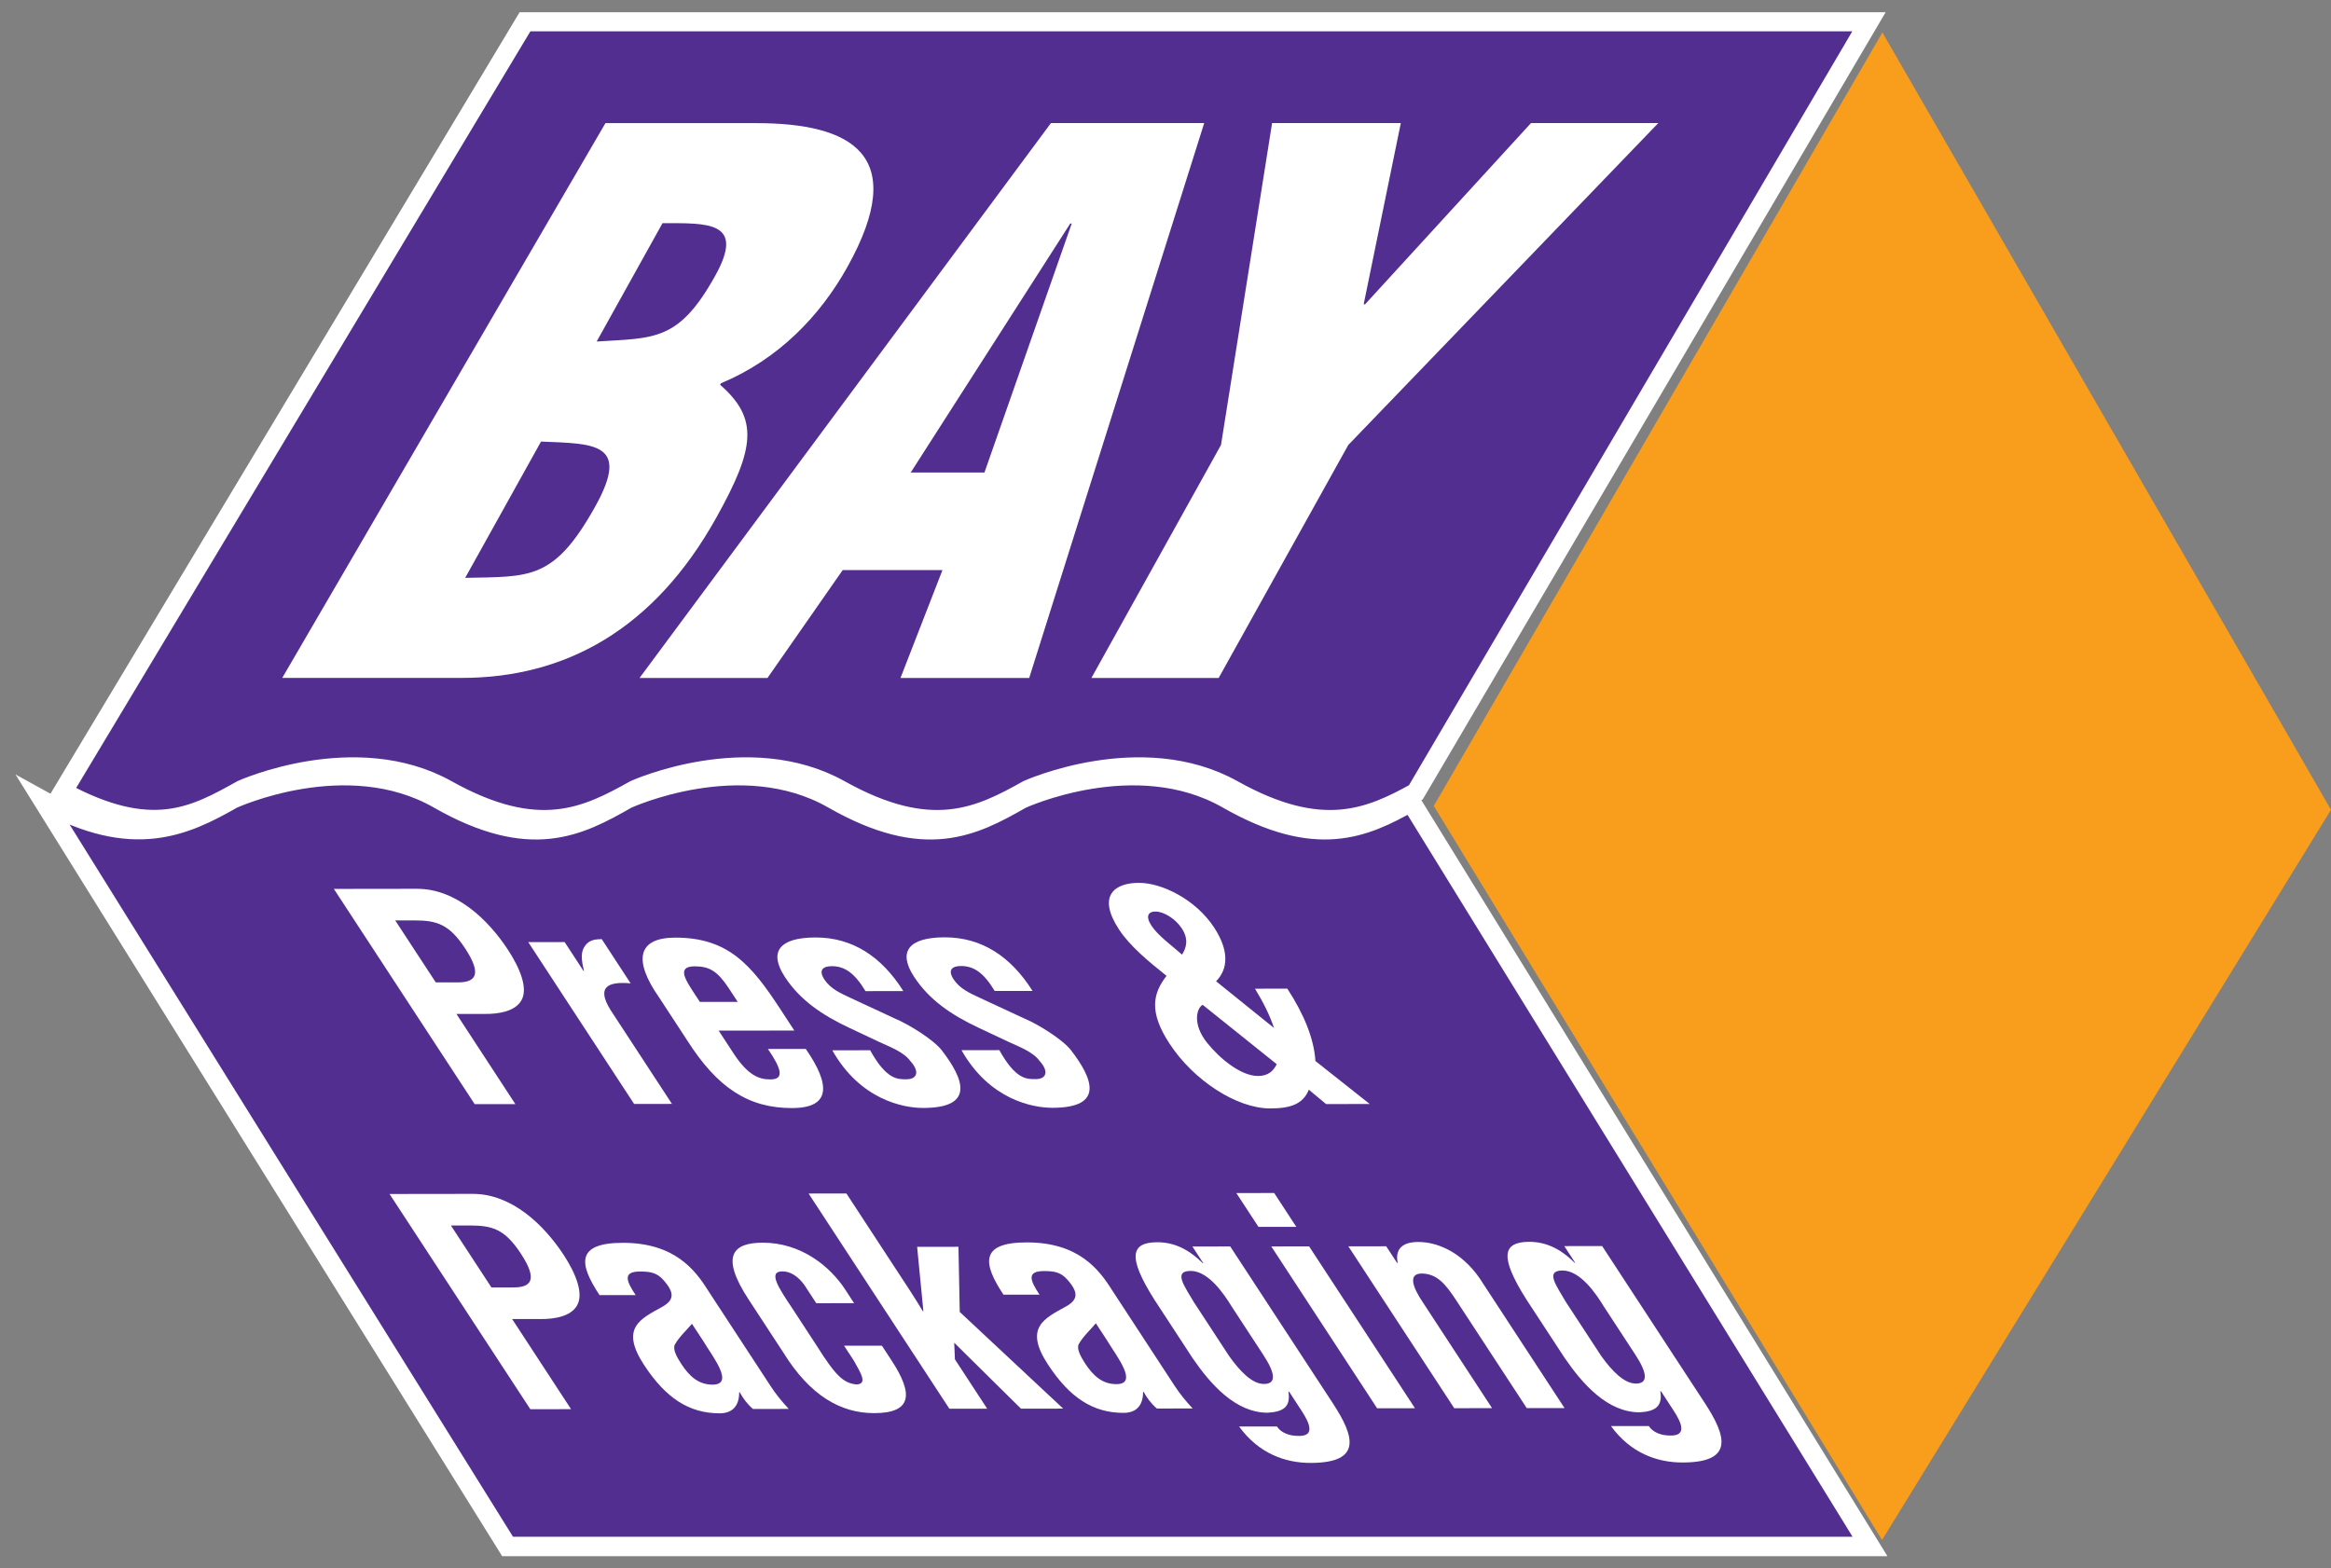 <?xml version="1.0" encoding="UTF-8"?>
<svg width="107px" height="72px" viewBox="0 0 107 72" version="1.1" xmlns="http://www.w3.org/2000/svg" xmlns:xlink="http://www.w3.org/1999/xlink">
    <rect x="0" y="0" width="107" height="72" fill="#808080" stroke="none"/>
    <title>g74</title>
    <g id="05012021" stroke="none" stroke-width="1" fill="none" fill-rule="evenodd">
        <g id="Home" transform="translate(-262, -884)" fill-rule="nonzero">
            <g id="footer" transform="translate(0, 831)">
                <g id="g74" transform="translate(264, 54)">
                    <path d="M22.099,0 L0.882,35.349 C4.966,37.56 6.932,36.463 9.103,35.252 C9.103,35.252 14.315,32.901 18.523,35.252 C22.733,37.602 24.937,36.483 27.142,35.252 C27.142,35.252 32.353,32.901 36.563,35.252 C40.771,37.602 42.975,36.483 45.18,35.252 C45.18,35.252 50.392,32.901 54.6,35.252 C58.664,37.521 60.859,36.556 62.991,35.378 L83.791,0 L22.099,0 L22.099,0 Z" id="path28" stroke="#FFFFFF" stroke-width="0.875" fill="#522E91"></path>
                    <path d="M54.344,35.684 C50.119,33.269 44.888,35.684 44.888,35.684 C42.674,36.949 40.461,38.099 36.236,35.684 C32.011,33.269 26.779,35.684 26.779,35.684 C24.567,36.949 22.354,38.099 18.128,35.684 C13.903,33.269 8.672,35.684 8.672,35.684 C6.493,36.928 4.1,38.055 0,35.783 L21.299,70 L83.838,70 L62.766,35.813 C60.627,37.023 58.423,38.015 54.344,35.684 Z" id="path30" stroke="#FFFFFF" stroke-width="0.894" fill="#522E91"></path>
                    <g id="g38" transform="translate(10.956, 4.65)" fill="#FFFFFF">
                        <path d="M11.879,14.623 C14.311,14.725 16.006,14.657 14.369,17.6 C12.468,21.017 11.354,20.814 8.397,20.881 L11.879,14.623 Z M17.455,4.597 C19.519,4.597 21.274,4.494 19.876,7.008 C18.195,10.03 17.091,9.86 14.433,10.03 L17.455,4.597 Z M8.241,25.474 C12.977,25.474 17.063,23.264 19.936,18.096 C21.694,14.936 21.885,13.577 20.099,12.015 L20.136,11.948 C22.791,10.84 24.702,8.838 25.947,6.598 C28.802,1.467 26.162,0.003 21.741,0.003 L14.836,0.003 L0,25.474 L8.241,25.474 Z" id="path32"></path>
                        <path d="M32.234,16.043 L28.849,16.043 L36.171,4.614 L36.239,4.614 L32.234,16.043 Z M22.273,25.478 L25.726,20.524 L30.306,20.524 L28.379,25.478 L34.287,25.478 L42.321,0 L35.286,0 L16.4,25.478 L22.273,25.478 Z" id="path34"></path>
                        <polygon id="path36" points="49.641 8.32 49.706 8.32 57.322 0 63.165 0 48.935 14.779 42.984 25.478 37.142 25.478 43.092 14.779 45.437 0 51.346 0"></polygon>
                    </g>
                    <g id="g70" transform="translate(13.325, 39.533)" fill="#FFFFFF">
                        <path d="M2.818,1.726 L3.674,1.724 C4.729,1.723 5.295,1.893 6.037,3.027 C6.82,4.226 6.496,4.57 5.681,4.571 L4.679,4.571 L2.818,1.726 Z M8.332,10.159 L5.628,6.02 L6.883,6.019 C7.613,6.03 8.306,5.885 8.593,5.423 C8.94,4.871 8.545,3.921 7.994,3.077 C7.09,1.693 5.612,0.273 3.821,0.273 L0,0.278 L6.463,10.158 L8.332,10.158 L8.332,10.159 Z" id="path40"></path>
                        <path d="M11.455,4.037 L11.482,4.037 C11.343,3.497 11.357,3.192 11.474,2.981 C11.701,2.573 12.052,2.598 12.297,2.584 L13.623,4.615 C12.602,4.522 12.023,4.762 12.711,5.854 L15.52,10.149 L13.783,10.152 L8.923,2.721 L10.593,2.719 L11.455,4.037 Z" id="path42"></path>
                        <path d="M16.803,5.467 L16.603,5.165 C16.165,4.492 15.695,3.835 16.562,3.833 C17.256,3.832 17.612,4.068 18.116,4.82 L18.538,5.466 L16.803,5.467 Z M16.212,7.222 C17.601,9.409 19.029,10.344 21.032,10.34 C22.809,10.339 22.814,9.286 21.662,7.625 L19.925,7.627 C20.563,8.562 20.678,9.023 20.037,9.025 C19.515,9.025 19.022,8.841 18.37,7.865 L17.664,6.785 L21.137,6.781 L20.482,5.779 C19.155,3.751 18.092,2.513 15.674,2.515 C13.965,2.517 13.711,3.52 14.937,5.272 L16.212,7.222 Z" id="path44"></path>
                        <path d="M24.617,7.686 C25.379,9.058 25.887,9.018 26.29,9.018 C26.783,9.015 26.898,8.661 26.466,8.186 C26.165,7.765 25.515,7.529 25.035,7.305 L23.664,6.659 C22.408,6.068 21.398,5.384 20.701,4.317 C19.952,3.169 20.442,2.51 22.112,2.508 C23.795,2.505 25.138,3.376 26.141,4.969 L24.404,4.971 C23.901,4.143 23.455,3.826 22.854,3.826 C22.44,3.828 22.24,4.011 22.515,4.434 C22.799,4.868 23.25,5.065 23.729,5.288 L25.766,6.236 C26.371,6.486 27.531,7.197 27.912,7.697 C28.903,8.988 29.461,10.332 27.057,10.335 C26.134,10.337 24.162,9.956 22.88,7.689 L24.617,7.686 Z" id="path46"></path>
                        <path d="M30.548,7.681 C31.309,9.051 31.818,9.011 32.218,9.011 C32.714,9.01 32.828,8.654 32.398,8.18 C32.096,7.758 31.445,7.521 30.965,7.298 L29.594,6.652 C28.339,6.061 27.33,5.377 26.632,4.31 C25.883,3.163 26.373,2.503 28.043,2.501 C29.726,2.501 31.069,3.369 32.072,4.963 L30.335,4.964 C29.833,4.134 29.385,3.818 28.784,3.818 C28.371,3.82 28.17,4.005 28.446,4.426 C28.731,4.861 29.18,5.059 29.66,5.283 L31.697,6.229 C32.302,6.478 33.461,7.191 33.842,7.691 C34.834,8.981 35.391,10.327 32.987,10.328 C32.066,10.329 30.093,9.95 28.811,7.683 L30.548,7.681 Z" id="path48"></path>
                        <path d="M43.281,8.326 C43.13,8.629 42.899,8.867 42.417,8.867 C41.644,8.868 40.673,8.077 40.092,7.353 C39.381,6.471 39.619,5.732 39.881,5.6 L43.281,8.326 Z M38.934,3.295 C38.488,2.899 37.831,2.426 37.529,1.965 C37.228,1.503 37.406,1.304 37.748,1.318 C38.091,1.33 38.622,1.632 38.925,2.095 C39.26,2.608 39.118,3.004 38.934,3.295 Z M40.497,4.519 C41.043,3.964 41.114,3.134 40.408,2.052 C39.563,0.761 38.009,-0.002 36.954,4.84909109e-06 C35.845,4.84909109e-06 35.022,0.582 36.039,2.138 C36.547,2.914 37.404,3.613 38.222,4.27 C37.598,5.075 37.401,5.919 38.359,7.381 C39.461,9.068 41.442,10.357 42.978,10.357 C43.914,10.357 44.49,10.157 44.755,9.497 L45.546,10.156 L47.551,10.154 L45.057,8.18 C44.993,7.164 44.534,6.03 43.767,4.857 L42.283,4.86 C42.653,5.464 42.965,6.084 43.156,6.663 L40.497,4.519 Z" id="path50"></path>
                        <path d="M5.374,15.733 L6.229,15.731 C7.285,15.731 7.85,15.9 8.591,17.034 C9.376,18.233 9.052,18.575 8.238,18.575 L7.235,18.578 L5.374,15.733 Z M10.888,24.164 L8.184,20.027 L9.439,20.027 C10.169,20.038 10.862,19.891 11.148,19.43 C11.494,18.877 11.101,17.927 10.55,17.083 C9.644,15.701 8.167,14.278 6.377,14.28 L2.556,14.285 L9.019,24.167 L10.888,24.164 Z" id="path52"></path>
                        <path d="M16.963,21.046 C17.389,21.757 18.411,23.035 17.383,23.038 C16.741,23.038 16.318,22.656 15.949,22.088 C15.741,21.773 15.54,21.402 15.656,21.192 C15.868,20.823 16.2,20.531 16.438,20.244 L16.963,21.046 Z M20.881,24.153 C20.563,23.811 20.285,23.47 20.053,23.112 L17.183,18.725 C16.574,17.751 15.624,16.525 13.26,16.527 C11.084,16.53 11.262,17.519 12.197,18.929 L13.854,18.927 C13.401,18.254 13.267,17.845 14.055,17.845 C14.523,17.845 14.825,17.897 15.119,18.226 C15.664,18.832 15.612,19.162 15.075,19.465 C14.074,20.02 13.126,20.431 14.237,22.131 C15.236,23.658 16.308,24.355 17.711,24.355 C18.298,24.354 18.609,24.01 18.605,23.391 L18.632,23.391 C18.777,23.654 18.963,23.918 19.238,24.155 L20.881,24.153 Z" id="path54"></path>
                        <path d="M22.145,19.301 L21.602,18.469 C21.308,18.062 20.96,17.838 20.587,17.838 C19.918,17.838 20.41,18.59 21.019,19.498 L22.164,21.251 C23.072,22.699 23.418,22.962 23.982,23.029 C24.508,23.015 24.202,22.528 23.868,21.936 L23.42,21.251 L25.156,21.249 L25.604,21.934 C26.621,23.487 26.527,24.345 24.803,24.346 C23.268,24.348 21.86,23.545 20.635,21.569 L19.058,19.158 C17.684,17.076 18.363,16.523 19.685,16.521 C21.435,16.518 22.783,17.598 23.493,18.703 L23.881,19.298 L22.145,19.301 Z" id="path56"></path>
                        <path d="M28.254,24.144 L21.792,14.264 L23.528,14.262 L26.449,18.727 C26.656,19.043 26.841,19.347 27.035,19.664 L27.061,19.664 L26.774,16.711 L28.671,16.709 L28.73,19.701 L33.478,24.139 L31.54,24.141 L28.476,21.113 L28.509,21.878 L29.99,24.144 L28.254,24.144 Z" id="path58"></path>
                        <path d="M35.504,21.026 C35.93,21.736 36.951,23.014 35.923,23.015 C35.282,23.018 34.858,22.635 34.488,22.069 C34.281,21.752 34.08,21.383 34.196,21.171 C34.409,20.802 34.74,20.511 34.978,20.221 L35.504,21.026 Z M39.421,24.133 C39.103,23.791 38.826,23.446 38.594,23.093 L35.724,18.703 C35.115,17.73 34.164,16.504 31.801,16.508 C29.624,16.509 29.802,17.498 30.737,18.907 L32.393,18.907 C31.941,18.233 31.807,17.826 32.595,17.824 C33.063,17.824 33.365,17.875 33.659,18.206 C34.204,18.812 34.152,19.142 33.615,19.445 C32.614,20.001 31.666,20.411 32.777,22.109 C33.777,23.638 34.848,24.336 36.252,24.334 C36.838,24.333 37.149,23.991 37.145,23.371 L37.171,23.371 C37.317,23.634 37.503,23.898 37.778,24.134 L39.421,24.133 Z" id="path60"></path>
                        <path d="M41.22,19.463 L42.676,21.69 C43.235,22.546 43.258,23.007 42.695,23.007 C42.162,23.009 41.605,22.442 41.099,21.731 L39.479,19.255 C39.049,18.518 38.513,17.818 39.328,17.817 C40.142,17.817 40.859,18.871 41.22,19.463 Z M41.553,24.961 C42.465,26.213 43.688,26.634 44.838,26.632 C47.216,26.628 46.851,25.417 45.861,23.901 L41.147,16.694 L39.41,16.697 L39.91,17.461 L39.883,17.461 C39.203,16.789 38.524,16.487 37.744,16.501 C36.64,16.527 36.378,17.108 37.673,19.15 L39.431,21.839 C40.248,23.026 41.393,24.327 42.863,24.327 C43.583,24.287 43.933,24.062 43.816,23.349 L43.859,23.375 L44.419,24.234 C44.797,24.812 45.043,25.392 44.31,25.393 C44.095,25.393 43.891,25.368 43.706,25.288 C43.542,25.221 43.393,25.116 43.29,24.959 L41.553,24.961 Z" id="path62"></path>
                        <path d="M44.181,15.796 L43.164,14.24 L41.427,14.243 L42.443,15.796 L44.181,15.796 Z M49.627,24.122 L44.767,16.69 L43.031,16.693 L47.889,24.124 L49.627,24.122 Z" id="path64"></path>
                        <path d="M48.806,17.45 L48.833,17.45 C48.661,16.595 49.366,16.488 49.769,16.488 C50.753,16.485 51.926,17.053 52.743,18.382 L56.492,24.114 L54.757,24.115 L51.516,19.162 C51.041,18.436 50.652,17.963 49.979,17.938 C49.307,17.912 49.478,18.518 50.02,19.309 L53.165,24.118 L51.429,24.12 L46.569,16.689 L48.306,16.686 L48.806,17.45 Z" id="path66"></path>
                        <path d="M58.291,19.444 L59.747,21.67 C60.307,22.528 60.328,22.989 59.768,22.989 C59.234,22.989 58.676,22.423 58.169,21.712 L56.548,19.235 C56.121,18.496 55.584,17.798 56.398,17.798 C57.213,17.798 57.93,18.851 58.291,19.444 Z M58.624,24.941 C59.536,26.195 60.761,26.613 61.908,26.613 C64.289,26.611 63.922,25.398 62.931,23.883 L58.218,16.675 L56.481,16.678 L56.98,17.443 L56.955,17.443 C56.275,16.769 55.597,16.468 54.817,16.481 C53.711,16.509 53.449,17.091 54.743,19.132 L56.503,21.82 C57.317,23.005 58.465,24.31 59.935,24.309 C60.657,24.268 61.004,24.044 60.888,23.331 L60.93,23.357 L61.489,24.213 C61.868,24.793 62.114,25.373 61.379,25.375 C61.165,25.375 60.963,25.351 60.777,25.271 C60.613,25.203 60.465,25.099 60.36,24.94 L58.624,24.941 Z" id="path68"></path>
                    </g>
                    <polygon id="polygon72" fill="#F99D1C" points="84.408 0.491 63.814 36.001 84.391 69.705 105 36.178"></polygon>
                </g>
            </g>
        </g>
    </g>
</svg>